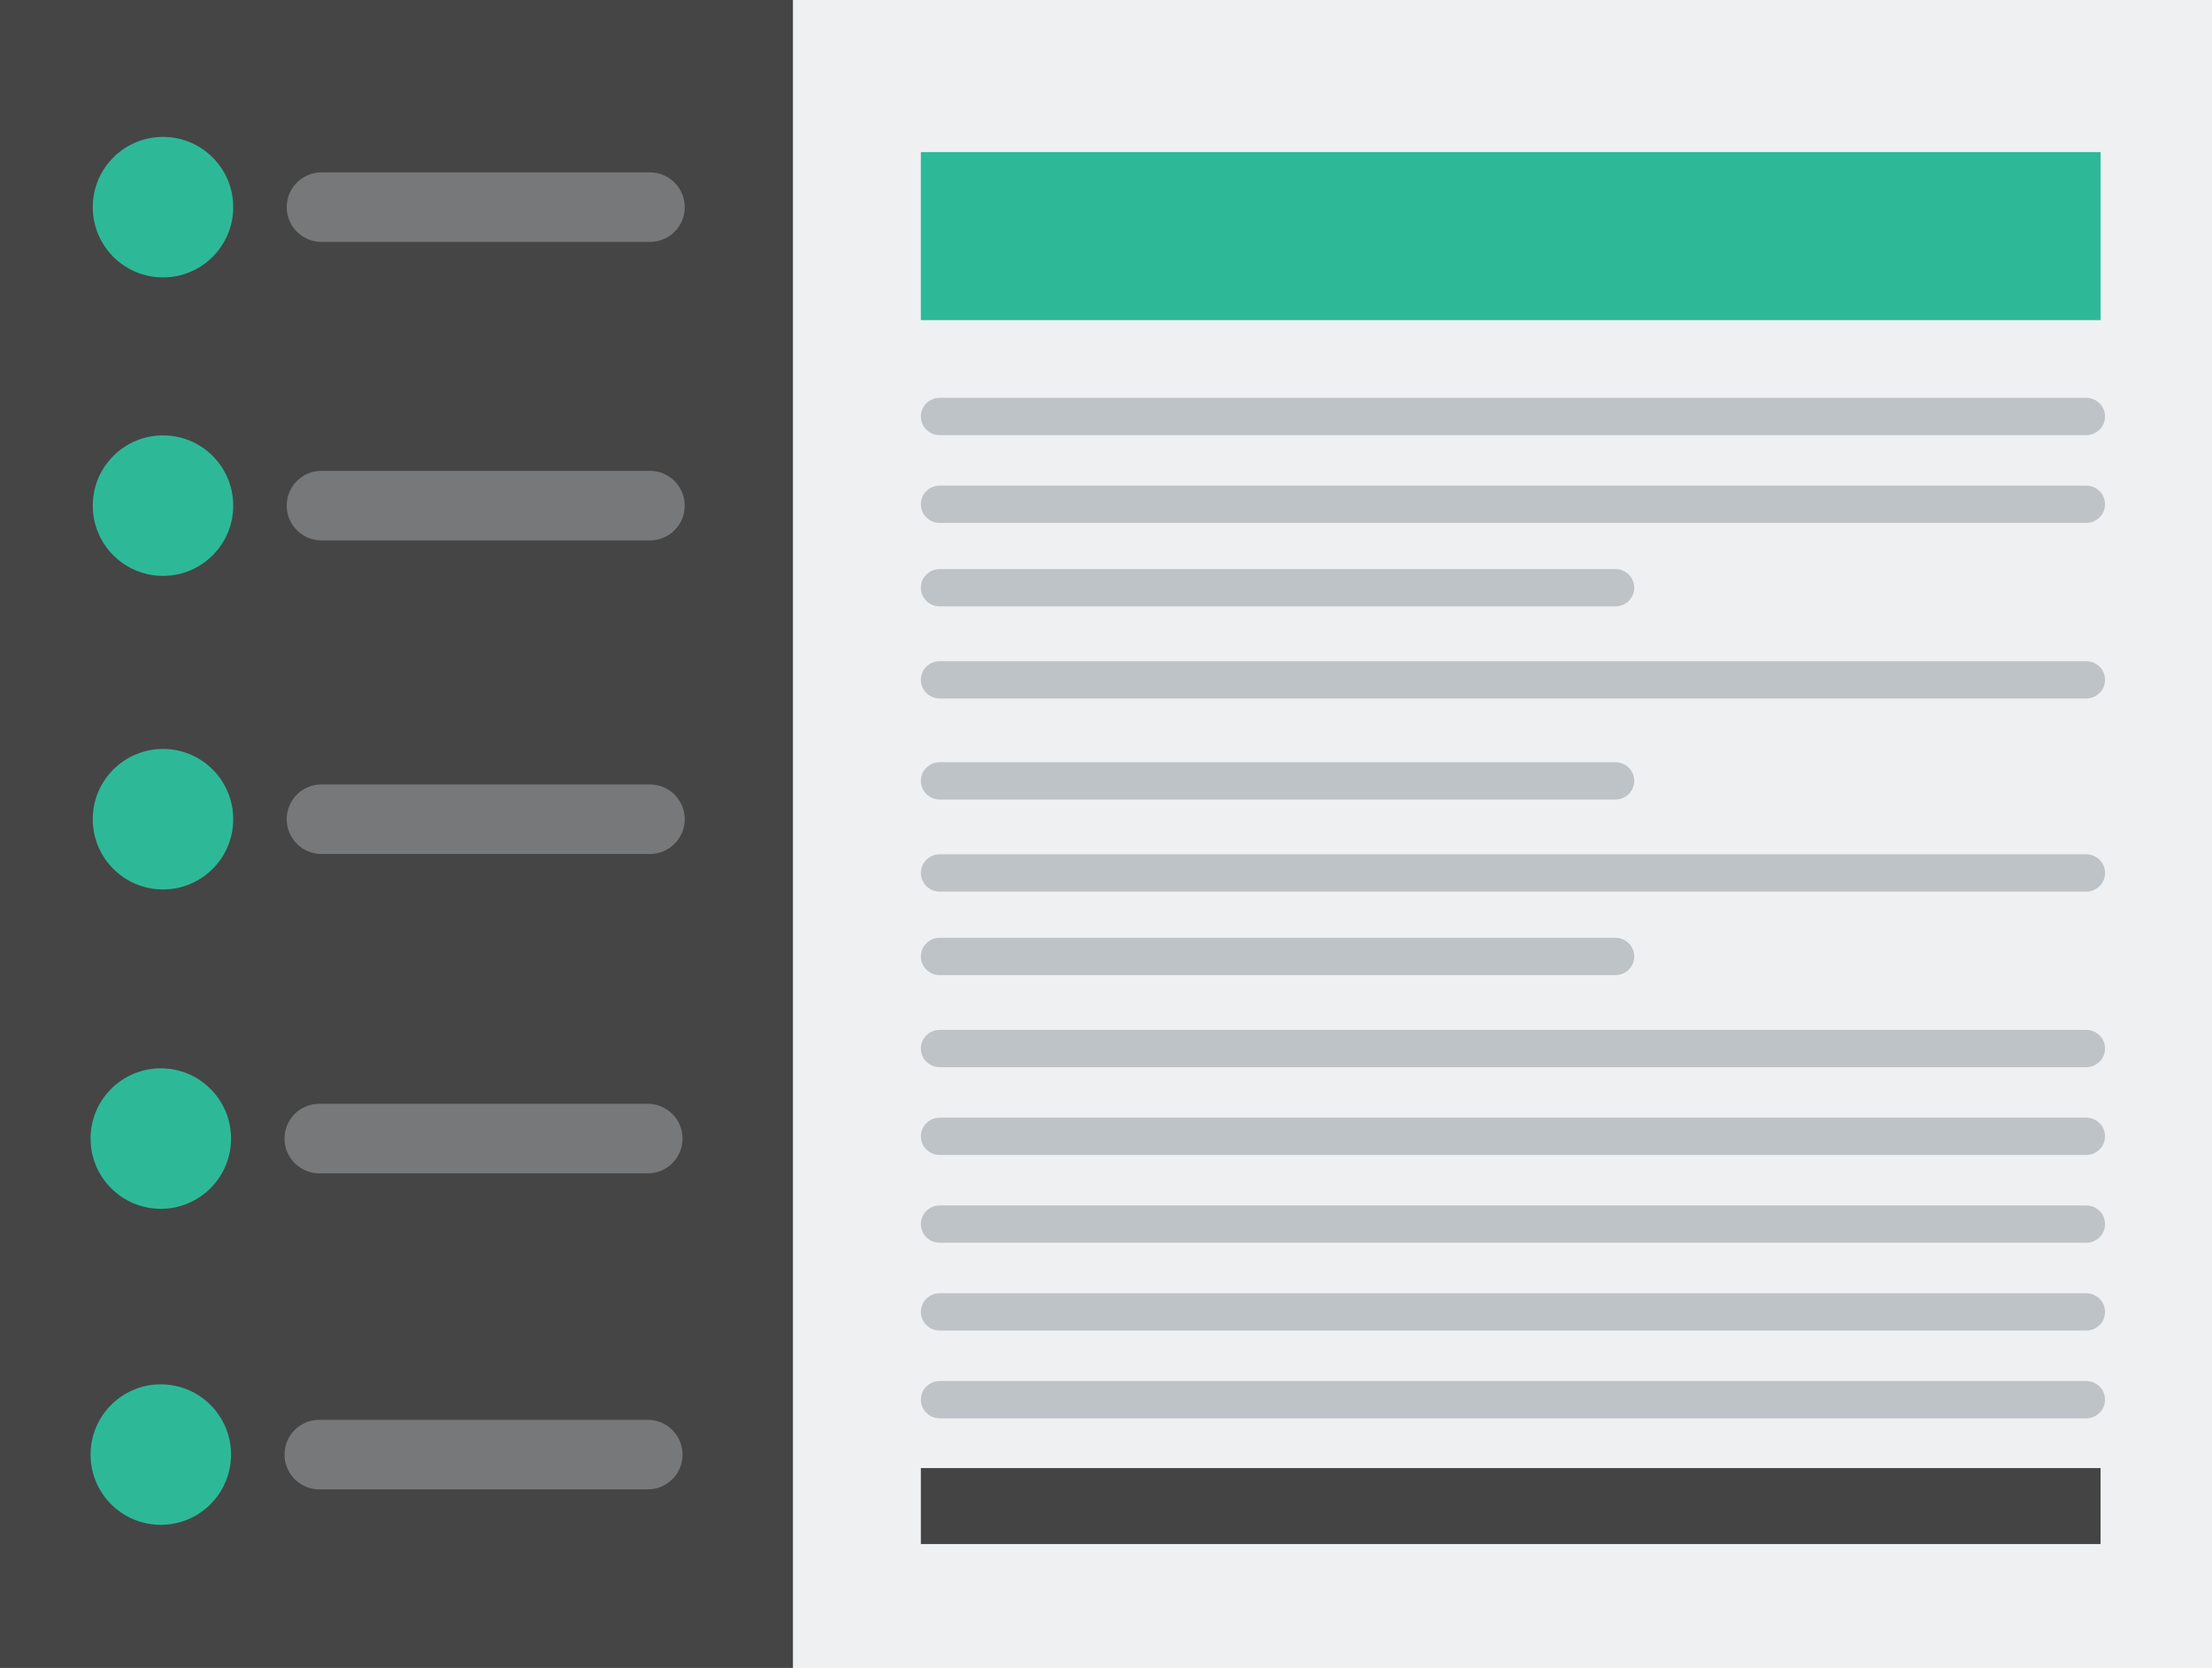 <?xml version="1.0" encoding="utf-8"?>
<!-- Generator: Adobe Illustrator 17.0.0, SVG Export Plug-In . SVG Version: 6.00 Build 0)  -->
<!DOCTYPE svg PUBLIC "-//W3C//DTD SVG 1.1//EN" "http://www.w3.org/Graphics/SVG/1.1/DTD/svg11.dtd">
<svg version="1.1" id="Layer_1" xmlns="http://www.w3.org/2000/svg" xmlns:xlink="http://www.w3.org/1999/xlink" x="0px" y="0px"
	 width="126px" height="95px" viewBox="0 0 126 95" enable-background="new 0 0 126 95" xml:space="preserve">
<rect fill="#EFF0F1" width="126" height="95"/>
<rect fill="#454545" width="45.167" height="95"/>
<circle fill="#2DB998" cx="9.285" cy="11.799" r="4.001"/>
<rect x="52.454" y="83.617" fill="#444444" width="67.199" height="4.327"/>
<rect x="52.454" y="8.662" fill="#2DB998" width="67.199" height="9.571"/>
<g>
	<path fill="#BDC3C7" d="M53.527,55.538h38.49c0.592,0,1.073-0.475,1.073-1.062s-0.481-1.062-1.073-1.062h-38.49
		c-0.592,0-1.073,0.475-1.073,1.062S52.935,55.538,53.527,55.538z"/>
	<path fill="#BDC3C7" d="M53.527,45.538h38.49c0.592,0,1.073-0.475,1.073-1.062s-0.481-1.062-1.073-1.062h-38.49
		c-0.592,0-1.073,0.475-1.073,1.062S52.935,45.538,53.527,45.538z"/>
	<path fill="#BDC3C7" d="M53.527,34.538h38.49c0.592,0,1.073-0.475,1.073-1.062s-0.481-1.062-1.073-1.062h-38.49
		c-0.592,0-1.073,0.475-1.073,1.062S52.935,34.538,53.527,34.538z"/>
	<path fill="#BDC3C7" d="M53.527,39.783h65.308c0.592,0,1.073-0.475,1.073-1.062s-0.481-1.062-1.073-1.062H53.527
		c-0.592,0-1.073,0.475-1.073,1.062C52.454,39.308,52.935,39.783,53.527,39.783z"/>
	<path fill="#BDC3C7" d="M53.527,50.783h65.308c0.592,0,1.073-0.475,1.073-1.062s-0.481-1.062-1.073-1.062H53.527
		c-0.592,0-1.073,0.475-1.073,1.062S52.935,50.783,53.527,50.783z"/>
	<path fill="#BDC3C7" d="M53.527,65.783h65.308c0.592,0,1.073-0.475,1.073-1.062s-0.481-1.062-1.073-1.062H53.527
		c-0.592,0-1.073,0.475-1.073,1.062S52.935,65.783,53.527,65.783z"/>
	<path fill="#BDC3C7" d="M53.527,70.783h65.308c0.592,0,1.073-0.475,1.073-1.062s-0.481-1.062-1.073-1.062H53.527
		c-0.592,0-1.073,0.475-1.073,1.062S52.935,70.783,53.527,70.783z"/>
	<path fill="#BDC3C7" d="M53.527,60.783h65.308c0.592,0,1.073-0.475,1.073-1.062s-0.481-1.062-1.073-1.062H53.527
		c-0.592,0-1.073,0.475-1.073,1.062S52.935,60.783,53.527,60.783z"/>
	<path fill="#BDC3C7" d="M53.527,80.783h65.308c0.592,0,1.073-0.475,1.073-1.062s-0.481-1.062-1.073-1.062H53.527
		c-0.592,0-1.073,0.475-1.073,1.062S52.935,80.783,53.527,80.783z"/>
	<path fill="#BDC3C7" d="M53.527,75.783h65.308c0.592,0,1.073-0.475,1.073-1.062s-0.481-1.062-1.073-1.062H53.527
		c-0.592,0-1.073,0.475-1.073,1.062S52.935,75.783,53.527,75.783z"/>
	<path fill="#BDC3C7" d="M53.527,24.783h65.308c0.592,0,1.073-0.475,1.073-1.062s-0.481-1.062-1.073-1.062H53.527
		c-0.592,0-1.073,0.475-1.073,1.062S52.935,24.783,53.527,24.783z"/>
	<path fill="#BDC3C7" d="M53.527,29.783h65.308c0.592,0,1.073-0.475,1.073-1.062s-0.481-1.062-1.073-1.062H53.527
		c-0.592,0-1.073,0.475-1.073,1.062S52.935,29.783,53.527,29.783z"/>
</g>
<g>
	<path fill="#777879" d="M18.312,13.78h18.711c1.093,0,1.981-0.884,1.981-1.981c0-1.096-0.888-1.981-1.981-1.981H18.312
		c-1.093,0-1.981,0.884-1.981,1.981C16.332,12.894,17.22,13.78,18.312,13.78z"/>
</g>
<circle fill="#2DB998" cx="9.285" cy="28.799" r="4.001"/>
<g>
	<path fill="#777879" d="M18.312,30.78h18.711c1.093,0,1.981-0.884,1.981-1.981c0-1.096-0.888-1.981-1.981-1.981H18.312
		c-1.093,0-1.981,0.884-1.981,1.981C16.332,29.893,17.22,30.78,18.312,30.78z"/>
</g>
<circle fill="#2DB998" cx="9.285" cy="46.659" r="4.001"/>
<g>
	<path fill="#777879" d="M18.312,48.64h18.711c1.093,0,1.981-0.884,1.981-1.981c0-1.096-0.888-1.981-1.981-1.981H18.312
		c-1.093,0-1.981,0.884-1.981,1.981C16.332,47.753,17.22,48.64,18.312,48.64z"/>
</g>
<circle fill="#2DB998" cx="9.16" cy="64.849" r="4.001"/>
<g>
	<path fill="#777879" d="M18.187,66.83h18.711c1.093,0,1.981-0.884,1.981-1.981c0-1.096-0.888-1.981-1.981-1.981H18.187
		c-1.093,0-1.981,0.884-1.981,1.981C16.207,65.943,17.095,66.83,18.187,66.83z"/>
</g>
<circle fill="#2DB998" cx="9.16" cy="82.849" r="4.001"/>
<g>
	<path fill="#777879" d="M18.187,84.83h18.711c1.093,0,1.981-0.884,1.981-1.981c0-1.096-0.888-1.981-1.981-1.981H18.187
		c-1.093,0-1.981,0.884-1.981,1.981C16.207,83.943,17.095,84.83,18.187,84.83z"/>
</g>
</svg>
